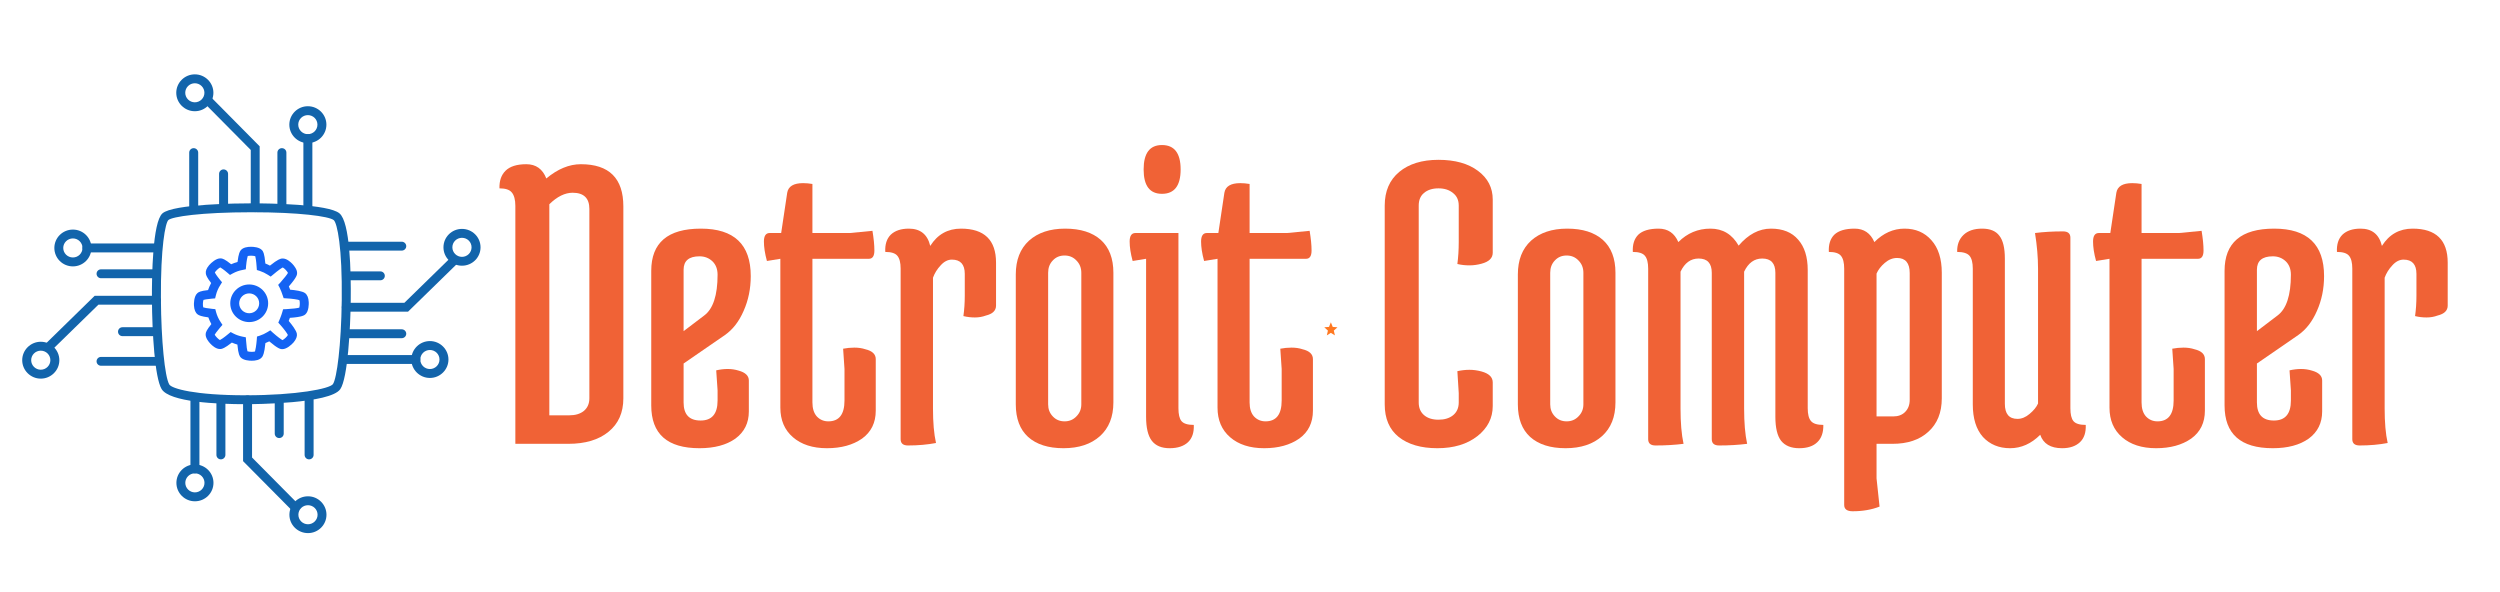 <svg xmlns="http://www.w3.org/2000/svg" xmlns:xlink="http://www.w3.org/1999/xlink" width="190" zoomAndPan="magnify" viewBox="0 0 142.5 33.75" height="45" preserveAspectRatio="xMidYMid meet" version="1.0"><defs><g/><clipPath id="id1"><path d="M 75.484 18.371 L 76.23 18.371 L 76.23 19.117 L 75.484 19.117 Z M 75.484 18.371 " clip-rule="nonzero"/></clipPath><clipPath id="id2"><path d="M 25 13 L 27.402 13 L 27.402 16 L 25 16 Z M 25 13 " clip-rule="nonzero"/></clipPath><clipPath id="id3"><path d="M 10 4.234 L 13 4.234 L 13 7 L 10 7 Z M 10 4.234 " clip-rule="nonzero"/></clipPath><clipPath id="id4"><path d="M 1.254 19 L 4 19 L 4 22 L 1.254 22 Z M 1.254 19 " clip-rule="nonzero"/></clipPath><clipPath id="id5"><path d="M 16 28 L 19 28 L 19 30.383 L 16 30.383 Z M 16 28 " clip-rule="nonzero"/></clipPath></defs><g clip-path="url(#id1)"><path fill="#ff7821" d="M 75.859 18.973 L 76.09 19.117 L 76.027 18.844 L 76.234 18.656 L 75.965 18.633 L 75.859 18.371 L 75.754 18.633 L 75.484 18.656 L 75.691 18.844 L 75.629 19.117 Z M 75.859 18.973 " fill-opacity="1" fill-rule="nonzero"/></g><path fill="#1264ab" d="M 14.012 23.039 C 12.41 23.039 9.648 22.926 9.207 22.168 C 8.824 21.512 8.672 18.996 8.66 17.043 C 8.652 15.742 8.695 12.668 9.258 12.164 C 9.867 11.621 13.617 11.59 14.359 11.59 C 15.371 11.59 18.715 11.633 19.348 12.16 C 19.953 12.66 20.012 15.484 19.992 17.121 C 19.973 18.711 19.824 21.566 19.395 22.184 C 18.816 23.012 14.504 23.039 14.012 23.039 Z M 14.359 12.098 C 11.418 12.098 9.805 12.355 9.598 12.543 C 9.426 12.703 9.152 14.07 9.172 17.051 C 9.188 19.383 9.391 21.473 9.648 21.914 C 9.789 22.152 11.098 22.531 14.012 22.531 C 16.926 22.531 18.793 22.156 18.977 21.895 C 19.199 21.574 19.449 19.695 19.48 17.117 C 19.516 14.094 19.219 12.711 19.023 12.547 C 18.758 12.328 17.035 12.098 14.359 12.098 Z M 14.359 12.098 " fill-opacity="1" fill-rule="nonzero"/><path fill="#1264ab" d="M 22.898 19.277 L 19.738 19.277 C 19.598 19.277 19.484 19.164 19.484 19.023 C 19.484 18.883 19.598 18.77 19.738 18.77 L 22.898 18.77 C 23.039 18.77 23.156 18.883 23.156 19.023 C 23.156 19.164 23.039 19.277 22.898 19.277 Z M 22.898 19.277 " fill-opacity="1" fill-rule="nonzero"/><path fill="#1264ab" d="M 22.898 14.285 L 19.738 14.285 C 19.598 14.285 19.484 14.172 19.484 14.031 C 19.484 13.891 19.598 13.777 19.738 13.777 L 22.898 13.777 C 23.039 13.777 23.156 13.891 23.156 14.031 C 23.156 14.172 23.039 14.285 22.898 14.285 Z M 22.898 14.285 " fill-opacity="1" fill-rule="nonzero"/><path fill="#1264ab" d="M 21.676 15.977 L 19.922 15.977 C 19.781 15.977 19.664 15.863 19.664 15.723 C 19.664 15.582 19.781 15.469 19.922 15.469 L 21.68 15.469 C 21.82 15.469 21.934 15.582 21.934 15.723 C 21.934 15.863 21.82 15.977 21.676 15.977 Z M 21.676 15.977 " fill-opacity="1" fill-rule="nonzero"/><path fill="#1264ab" d="M 23.258 17.766 L 19.738 17.766 C 19.598 17.766 19.484 17.652 19.484 17.512 C 19.484 17.371 19.598 17.258 19.738 17.258 L 23.051 17.258 L 25.676 14.695 C 25.773 14.598 25.938 14.598 26.035 14.699 C 26.133 14.797 26.133 14.957 26.031 15.059 Z M 23.258 17.766 " fill-opacity="1" fill-rule="nonzero"/><path fill="#1264ab" d="M 23.703 20.746 L 19.738 20.746 C 19.598 20.746 19.484 20.633 19.484 20.492 C 19.484 20.352 19.598 20.238 19.738 20.238 L 23.703 20.238 C 23.844 20.238 23.957 20.352 23.957 20.492 C 23.957 20.633 23.844 20.746 23.703 20.746 Z M 23.703 20.746 " fill-opacity="1" fill-rule="nonzero"/><path fill="#1264ab" d="M 24.504 21.543 C 23.922 21.543 23.445 21.07 23.445 20.492 C 23.445 19.914 23.922 19.441 24.504 19.441 C 25.086 19.441 25.562 19.914 25.562 20.492 C 25.562 21.07 25.086 21.543 24.504 21.543 Z M 24.504 19.949 C 24.203 19.949 23.957 20.191 23.957 20.492 C 23.957 20.793 24.203 21.035 24.504 21.035 C 24.805 21.035 25.051 20.793 25.051 20.492 C 25.051 20.191 24.805 19.949 24.504 19.949 Z M 24.504 19.949 " fill-opacity="1" fill-rule="nonzero"/><g clip-path="url(#id2)"><path fill="#1264ab" d="M 26.332 15.145 C 25.75 15.145 25.277 14.676 25.277 14.098 C 25.277 13.516 25.75 13.047 26.332 13.047 C 26.918 13.047 27.391 13.516 27.391 14.098 C 27.391 14.676 26.918 15.145 26.332 15.145 Z M 26.332 13.555 C 26.031 13.555 25.785 13.797 25.785 14.098 C 25.785 14.395 26.031 14.641 26.332 14.641 C 26.637 14.641 26.879 14.395 26.879 14.098 C 26.879 13.797 26.637 13.555 26.332 13.555 Z M 26.332 13.555 " fill-opacity="1" fill-rule="nonzero"/></g><path fill="#1264ab" d="M 16.066 12.09 C 15.926 12.09 15.812 11.977 15.812 11.836 L 15.812 8.699 C 15.812 8.559 15.926 8.445 16.066 8.445 C 16.211 8.445 16.324 8.559 16.324 8.699 L 16.324 11.836 C 16.324 11.977 16.211 12.09 16.066 12.09 Z M 16.066 12.09 " fill-opacity="1" fill-rule="nonzero"/><path fill="#1264ab" d="M 11.039 12.09 C 10.898 12.09 10.785 11.977 10.785 11.836 L 10.785 8.699 C 10.785 8.559 10.898 8.445 11.039 8.445 C 11.18 8.445 11.297 8.559 11.297 8.699 L 11.297 11.836 C 11.297 11.977 11.18 12.09 11.039 12.09 Z M 11.039 12.09 " fill-opacity="1" fill-rule="nonzero"/><path fill="#1264ab" d="M 12.742 11.91 C 12.602 11.91 12.488 11.797 12.488 11.656 L 12.488 9.91 C 12.488 9.77 12.602 9.656 12.742 9.656 C 12.883 9.656 13 9.77 13 9.91 L 13 11.656 C 13 11.793 12.883 11.91 12.742 11.91 Z M 12.742 11.91 " fill-opacity="1" fill-rule="nonzero"/><path fill="#1264ab" d="M 14.547 12.09 C 14.406 12.09 14.293 11.977 14.293 11.836 L 14.293 8.547 L 11.711 5.941 C 11.609 5.844 11.613 5.684 11.711 5.586 C 11.812 5.484 11.977 5.488 12.074 5.586 L 14.801 8.34 L 14.801 11.836 C 14.801 11.977 14.688 12.09 14.547 12.09 Z M 14.547 12.09 " fill-opacity="1" fill-rule="nonzero"/><path fill="#1264ab" d="M 17.547 12.09 C 17.406 12.09 17.293 11.977 17.293 11.836 L 17.293 7.902 C 17.293 7.762 17.406 7.648 17.547 7.648 C 17.688 7.648 17.805 7.762 17.805 7.902 L 17.805 11.836 C 17.805 11.977 17.688 12.09 17.547 12.09 Z M 17.547 12.09 " fill-opacity="1" fill-rule="nonzero"/><path fill="#1264ab" d="M 17.547 8.156 C 16.965 8.156 16.492 7.684 16.492 7.105 C 16.492 6.527 16.965 6.055 17.547 6.055 C 18.133 6.055 18.605 6.527 18.605 7.105 C 18.605 7.684 18.133 8.156 17.547 8.156 Z M 17.547 6.562 C 17.246 6.562 17 6.805 17 7.105 C 17 7.402 17.246 7.648 17.547 7.648 C 17.852 7.648 18.094 7.402 18.094 7.105 C 18.094 6.805 17.852 6.562 17.547 6.562 Z M 17.547 6.562 " fill-opacity="1" fill-rule="nonzero"/><g clip-path="url(#id3)"><path fill="#1264ab" d="M 11.105 6.34 C 10.523 6.34 10.047 5.867 10.047 5.289 C 10.047 4.711 10.523 4.238 11.105 4.238 C 11.688 4.238 12.164 4.711 12.164 5.289 C 12.164 5.867 11.688 6.34 11.105 6.34 Z M 11.105 4.746 C 10.805 4.746 10.559 4.988 10.559 5.289 C 10.559 5.586 10.805 5.832 11.105 5.832 C 11.406 5.832 11.652 5.586 11.652 5.289 C 11.652 4.988 11.406 4.746 11.105 4.746 Z M 11.105 4.746 " fill-opacity="1" fill-rule="nonzero"/></g><path fill="#1264ab" d="M 8.922 15.859 L 5.758 15.859 C 5.617 15.859 5.504 15.742 5.504 15.605 C 5.504 15.465 5.617 15.352 5.758 15.352 L 8.922 15.352 C 9.062 15.352 9.176 15.465 9.176 15.605 C 9.176 15.742 9.062 15.859 8.922 15.859 Z M 8.922 15.859 " fill-opacity="1" fill-rule="nonzero"/><path fill="#1264ab" d="M 8.922 20.848 L 5.758 20.848 C 5.617 20.848 5.504 20.734 5.504 20.598 C 5.504 20.457 5.617 20.344 5.758 20.344 L 8.922 20.344 C 9.062 20.344 9.176 20.457 9.176 20.598 C 9.176 20.734 9.062 20.848 8.922 20.848 Z M 8.922 20.848 " fill-opacity="1" fill-rule="nonzero"/><path fill="#1264ab" d="M 8.738 19.16 L 6.98 19.16 C 6.84 19.16 6.727 19.047 6.727 18.906 C 6.727 18.766 6.84 18.652 6.98 18.652 L 8.738 18.652 C 8.879 18.652 8.992 18.766 8.992 18.906 C 8.992 19.047 8.879 19.16 8.738 19.16 Z M 8.738 19.16 " fill-opacity="1" fill-rule="nonzero"/><path fill="#1264ab" d="M 2.805 20.004 C 2.738 20.004 2.672 19.98 2.625 19.93 C 2.523 19.828 2.527 19.668 2.625 19.57 L 5.398 16.859 L 8.922 16.859 C 9.062 16.859 9.176 16.977 9.176 17.113 C 9.176 17.254 9.062 17.367 8.922 17.367 L 5.609 17.367 L 2.984 19.93 C 2.934 19.98 2.871 20.004 2.805 20.004 Z M 2.805 20.004 " fill-opacity="1" fill-rule="nonzero"/><path fill="#1264ab" d="M 8.922 14.387 L 4.957 14.387 C 4.816 14.387 4.703 14.273 4.703 14.133 C 4.703 13.996 4.816 13.879 4.957 13.879 L 8.922 13.879 C 9.062 13.879 9.176 13.996 9.176 14.133 C 9.176 14.273 9.062 14.387 8.922 14.387 Z M 8.922 14.387 " fill-opacity="1" fill-rule="nonzero"/><path fill="#1264ab" d="M 4.156 15.184 C 3.57 15.184 3.098 14.715 3.098 14.133 C 3.098 13.555 3.57 13.086 4.156 13.086 C 4.738 13.086 5.211 13.555 5.211 14.133 C 5.211 14.715 4.738 15.184 4.156 15.184 Z M 4.156 13.59 C 3.852 13.59 3.605 13.836 3.605 14.133 C 3.605 14.434 3.852 14.676 4.156 14.676 C 4.457 14.676 4.703 14.434 4.703 14.133 C 4.703 13.836 4.457 13.59 4.156 13.59 Z M 4.156 13.59 " fill-opacity="1" fill-rule="nonzero"/><g clip-path="url(#id4)"><path fill="#1264ab" d="M 2.324 21.582 C 1.742 21.582 1.266 21.109 1.266 20.531 C 1.266 19.953 1.742 19.48 2.324 19.48 C 2.906 19.48 3.383 19.953 3.383 20.531 C 3.383 21.109 2.906 21.582 2.324 21.582 Z M 2.324 19.988 C 2.023 19.988 1.777 20.23 1.777 20.531 C 1.777 20.828 2.023 21.074 2.324 21.074 C 2.625 21.074 2.871 20.828 2.871 20.531 C 2.871 20.23 2.625 19.988 2.324 19.988 Z M 2.324 19.988 " fill-opacity="1" fill-rule="nonzero"/></g><path fill="#1264ab" d="M 12.59 26.184 C 12.449 26.184 12.336 26.07 12.336 25.93 L 12.336 22.789 C 12.336 22.652 12.449 22.539 12.59 22.539 C 12.73 22.539 12.848 22.652 12.848 22.789 L 12.848 25.93 C 12.848 26.07 12.73 26.184 12.59 26.184 Z M 12.59 26.184 " fill-opacity="1" fill-rule="nonzero"/><path fill="#1264ab" d="M 17.617 26.184 C 17.477 26.184 17.363 26.07 17.363 25.93 L 17.363 22.789 C 17.363 22.652 17.477 22.539 17.617 22.539 C 17.758 22.539 17.875 22.652 17.875 22.789 L 17.875 25.93 C 17.875 26.07 17.758 26.184 17.617 26.184 Z M 17.617 26.184 " fill-opacity="1" fill-rule="nonzero"/><path fill="#1264ab" d="M 15.914 24.969 C 15.773 24.969 15.66 24.855 15.66 24.715 L 15.66 22.973 C 15.66 22.832 15.773 22.719 15.914 22.719 C 16.059 22.719 16.172 22.832 16.172 22.973 L 16.172 24.715 C 16.172 24.855 16.059 24.969 15.914 24.969 Z M 15.914 24.969 " fill-opacity="1" fill-rule="nonzero"/><path fill="#1264ab" d="M 16.766 29.117 C 16.703 29.117 16.637 29.09 16.586 29.039 L 13.855 26.285 L 13.855 22.789 C 13.855 22.652 13.973 22.539 14.113 22.539 C 14.254 22.539 14.367 22.652 14.367 22.789 L 14.367 26.078 L 16.949 28.684 C 17.047 28.785 17.047 28.945 16.945 29.043 C 16.898 29.09 16.832 29.117 16.766 29.117 Z M 16.766 29.117 " fill-opacity="1" fill-rule="nonzero"/><path fill="#1264ab" d="M 11.109 26.98 C 10.969 26.98 10.855 26.867 10.855 26.727 L 10.855 22.789 C 10.855 22.652 10.969 22.539 11.109 22.539 C 11.25 22.539 11.367 22.652 11.367 22.789 L 11.367 26.727 C 11.367 26.867 11.25 26.98 11.109 26.98 Z M 11.109 26.98 " fill-opacity="1" fill-rule="nonzero"/><path fill="#1264ab" d="M 11.109 28.574 C 10.527 28.574 10.055 28.102 10.055 27.523 C 10.055 26.945 10.527 26.473 11.109 26.473 C 11.695 26.473 12.168 26.945 12.168 27.523 C 12.168 28.102 11.695 28.574 11.109 28.574 Z M 11.109 26.98 C 10.809 26.98 10.562 27.223 10.562 27.523 C 10.562 27.82 10.809 28.066 11.109 28.066 C 11.41 28.066 11.656 27.82 11.656 27.523 C 11.656 27.223 11.414 26.98 11.109 26.98 Z M 11.109 26.98 " fill-opacity="1" fill-rule="nonzero"/><g clip-path="url(#id5)"><path fill="#1264ab" d="M 17.555 30.387 C 16.969 30.387 16.496 29.918 16.496 29.34 C 16.496 28.762 16.969 28.289 17.555 28.289 C 18.137 28.289 18.609 28.762 18.609 29.34 C 18.609 29.918 18.137 30.387 17.555 30.387 Z M 17.555 28.797 C 17.25 28.797 17.008 29.039 17.008 29.34 C 17.008 29.637 17.25 29.883 17.555 29.883 C 17.855 29.883 18.102 29.637 18.102 29.34 C 18.102 29.039 17.855 28.797 17.555 28.797 Z M 17.555 28.797 " fill-opacity="1" fill-rule="nonzero"/></g><path fill="#1463f3" d="M 14.203 18.359 C 13.609 18.359 13.125 17.879 13.125 17.289 C 13.125 16.695 13.609 16.215 14.203 16.215 C 14.801 16.215 15.285 16.695 15.285 17.289 C 15.285 17.879 14.801 18.359 14.203 18.359 Z M 14.203 16.723 C 13.891 16.723 13.633 16.977 13.633 17.289 C 13.633 17.602 13.891 17.855 14.203 17.855 C 14.52 17.855 14.773 17.602 14.773 17.289 C 14.773 16.977 14.52 16.723 14.203 16.723 Z M 14.203 16.723 " fill-opacity="1" fill-rule="nonzero"/><path fill="#1463f3" d="M 14.348 20.562 C 14.211 20.562 13.871 20.543 13.715 20.367 C 13.668 20.312 13.582 20.215 13.531 19.641 C 13.426 19.609 13.32 19.574 13.215 19.527 C 12.801 19.855 12.664 19.879 12.602 19.891 C 12.582 19.895 12.559 19.895 12.539 19.895 C 12.312 19.895 12.098 19.703 11.992 19.59 C 11.883 19.477 11.707 19.254 11.723 19.043 C 11.727 18.953 11.762 18.824 12.047 18.473 C 11.98 18.348 11.922 18.223 11.875 18.09 C 11.48 18.039 11.344 17.977 11.273 17.926 C 11.141 17.832 11.07 17.66 11.055 17.406 C 11.051 17.324 11.043 16.891 11.254 16.707 C 11.32 16.648 11.43 16.582 11.859 16.535 C 11.906 16.398 11.965 16.262 12.035 16.133 C 11.797 15.824 11.746 15.688 11.734 15.602 C 11.707 15.453 11.77 15.293 11.918 15.117 C 12.043 14.973 12.316 14.727 12.559 14.727 C 12.57 14.727 12.578 14.727 12.586 14.727 C 12.68 14.734 12.809 14.766 13.176 15.062 C 13.293 15.012 13.414 14.965 13.539 14.934 C 13.598 14.441 13.676 14.332 13.711 14.281 C 13.84 14.102 14.105 14.066 14.305 14.066 C 14.445 14.066 14.781 14.086 14.938 14.262 C 14.988 14.316 15.074 14.418 15.125 15.02 C 15.215 15.055 15.301 15.094 15.387 15.141 C 15.84 14.773 15.992 14.75 16.051 14.738 C 16.074 14.734 16.094 14.734 16.117 14.734 C 16.34 14.734 16.555 14.926 16.664 15.039 C 16.77 15.152 16.949 15.375 16.934 15.586 C 16.93 15.66 16.918 15.805 16.465 16.324 C 16.492 16.387 16.52 16.453 16.539 16.512 C 16.836 16.539 17.223 16.59 17.383 16.703 C 17.512 16.797 17.586 16.969 17.598 17.223 C 17.602 17.305 17.613 17.738 17.402 17.922 C 17.344 17.969 17.23 18.07 16.523 18.117 C 16.5 18.18 16.477 18.238 16.457 18.293 C 16.648 18.52 16.887 18.832 16.922 19.027 C 16.945 19.172 16.883 19.336 16.738 19.512 C 16.613 19.656 16.336 19.902 16.094 19.902 C 16.086 19.902 16.078 19.902 16.07 19.902 C 15.996 19.898 15.852 19.887 15.348 19.457 C 15.277 19.492 15.203 19.523 15.129 19.555 C 15.07 20.164 14.977 20.301 14.941 20.348 C 14.812 20.527 14.547 20.562 14.348 20.562 Z M 14.105 20.023 C 14.148 20.039 14.238 20.055 14.348 20.055 C 14.441 20.055 14.504 20.043 14.535 20.035 C 14.562 19.949 14.609 19.695 14.637 19.352 L 14.648 19.184 L 14.809 19.133 C 14.961 19.082 15.105 19.016 15.242 18.93 L 15.406 18.828 L 15.547 18.957 C 15.832 19.211 16.023 19.344 16.102 19.387 C 16.199 19.34 16.371 19.18 16.41 19.094 C 16.367 18.996 16.172 18.734 15.969 18.508 L 15.863 18.391 L 15.926 18.242 C 15.926 18.242 16.043 17.965 16.086 17.805 L 16.137 17.629 L 16.32 17.621 C 16.688 17.602 16.957 17.566 17.059 17.535 C 17.094 17.434 17.102 17.199 17.066 17.109 C 16.969 17.07 16.641 17.023 16.34 17.008 L 16.168 16.996 L 16.113 16.836 C 16.086 16.75 16 16.512 15.938 16.395 L 15.855 16.238 L 15.977 16.109 C 16.234 15.82 16.371 15.633 16.414 15.555 C 16.367 15.457 16.207 15.285 16.117 15.246 C 16.051 15.277 15.863 15.402 15.578 15.645 L 15.43 15.766 L 15.27 15.664 C 15.125 15.57 14.969 15.496 14.805 15.441 L 14.641 15.391 L 14.629 15.219 C 14.605 14.863 14.57 14.68 14.551 14.605 C 14.504 14.59 14.414 14.574 14.309 14.574 C 14.211 14.574 14.148 14.586 14.121 14.594 C 14.102 14.652 14.059 14.824 14.027 15.16 L 14.012 15.348 L 13.824 15.387 C 13.629 15.422 13.438 15.492 13.266 15.586 L 13.109 15.672 L 12.977 15.559 C 12.727 15.344 12.602 15.27 12.555 15.242 C 12.457 15.289 12.285 15.449 12.246 15.535 C 12.266 15.574 12.332 15.695 12.539 15.949 L 12.656 16.09 L 12.559 16.246 C 12.441 16.426 12.355 16.625 12.305 16.832 L 12.262 17.008 L 12.078 17.023 C 11.781 17.051 11.648 17.078 11.598 17.094 C 11.559 17.195 11.555 17.43 11.586 17.52 C 11.641 17.539 11.797 17.574 12.098 17.605 L 12.273 17.621 L 12.316 17.789 C 12.371 17.992 12.457 18.18 12.574 18.355 L 12.68 18.516 L 12.555 18.66 C 12.344 18.906 12.266 19.027 12.238 19.078 C 12.285 19.172 12.449 19.34 12.535 19.383 C 12.594 19.355 12.75 19.258 13.016 19.035 L 13.148 18.926 L 13.301 19.008 C 13.465 19.094 13.641 19.152 13.82 19.188 L 14.012 19.227 L 14.027 19.422 C 14.051 19.766 14.082 19.953 14.105 20.023 Z M 14.105 20.023 " fill-opacity="1" fill-rule="nonzero"/><g fill="#f06236" fill-opacity="1"><g transform="translate(28.328, 25.298)"><g><path d="M 4.312 -14.312 C 3.875 -14.312 3.43 -14.094 2.984 -13.656 L 2.984 -1.625 L 4.125 -1.625 C 4.469 -1.625 4.742 -1.707 4.953 -1.875 C 5.16 -2.051 5.266 -2.289 5.266 -2.594 L 5.266 -13.391 C 5.266 -14.004 4.945 -14.312 4.312 -14.312 Z M 4.781 -15.938 C 6.395 -15.938 7.203 -15.133 7.203 -13.531 L 7.203 -2.594 C 7.203 -1.781 6.922 -1.145 6.359 -0.688 C 5.797 -0.227 5.031 0 4.062 0 L 1.047 0 L 1.047 -13.562 C 1.047 -13.914 0.977 -14.172 0.844 -14.328 C 0.719 -14.484 0.484 -14.562 0.141 -14.562 C 0.129 -14.988 0.242 -15.32 0.484 -15.562 C 0.734 -15.812 1.129 -15.938 1.672 -15.938 C 2.223 -15.938 2.602 -15.664 2.812 -15.125 C 3.457 -15.664 4.113 -15.938 4.781 -15.938 Z M 4.781 -15.938 "/></g></g></g><g fill="#f06236" fill-opacity="1"><g transform="translate(36.34, 25.298)"><g><path d="M 4.562 -9.641 C 4.562 -9.961 4.461 -10.219 4.266 -10.406 C 4.066 -10.594 3.82 -10.688 3.531 -10.688 C 2.926 -10.688 2.625 -10.43 2.625 -9.922 L 2.625 -6.422 L 3.797 -7.312 C 4.305 -7.688 4.562 -8.461 4.562 -9.641 Z M 0.781 -2.188 L 0.781 -9.859 C 0.781 -11.461 1.723 -12.266 3.609 -12.266 C 5.504 -12.266 6.453 -11.363 6.453 -9.562 C 6.453 -8.844 6.316 -8.18 6.047 -7.578 C 5.785 -6.973 5.43 -6.516 4.984 -6.203 L 2.625 -4.578 L 2.625 -2.359 C 2.625 -1.672 2.945 -1.328 3.594 -1.328 C 4.238 -1.328 4.562 -1.707 4.562 -2.469 L 4.562 -3.047 L 4.484 -4.188 C 4.703 -4.238 4.922 -4.266 5.141 -4.266 C 5.359 -4.266 5.566 -4.234 5.766 -4.172 C 6.148 -4.066 6.344 -3.879 6.344 -3.609 L 6.344 -1.844 C 6.344 -1.188 6.086 -0.672 5.578 -0.297 C 5.066 0.066 4.383 0.25 3.531 0.25 C 1.695 0.25 0.781 -0.562 0.781 -2.188 Z M 0.781 -2.188 "/></g></g></g><g fill="#f06236" fill-opacity="1"><g transform="translate(43.324, 25.298)"><g><path d="M 6.594 -1.891 C 6.594 -1.203 6.332 -0.672 5.812 -0.297 C 5.289 0.066 4.625 0.25 3.812 0.25 C 3 0.25 2.352 0.039 1.875 -0.375 C 1.395 -0.789 1.156 -1.352 1.156 -2.062 L 1.156 -10.547 L 0.391 -10.422 C 0.273 -10.848 0.219 -11.219 0.219 -11.531 C 0.219 -11.852 0.328 -12.016 0.547 -12.016 L 1.203 -12.016 L 1.547 -14.312 C 1.609 -14.676 1.91 -14.859 2.453 -14.859 C 2.617 -14.859 2.797 -14.844 2.984 -14.812 L 2.984 -12.016 L 5.125 -12.016 L 6.406 -12.141 C 6.477 -11.711 6.516 -11.336 6.516 -11.016 C 6.516 -10.703 6.41 -10.547 6.203 -10.547 L 2.984 -10.547 L 2.984 -2.359 C 2.984 -2.016 3.066 -1.75 3.234 -1.562 C 3.41 -1.375 3.629 -1.281 3.891 -1.281 C 4.504 -1.281 4.812 -1.676 4.812 -2.469 L 4.812 -4.266 L 4.734 -5.422 C 4.941 -5.461 5.156 -5.484 5.375 -5.484 C 5.602 -5.484 5.812 -5.453 6 -5.391 C 6.395 -5.297 6.594 -5.109 6.594 -4.828 Z M 6.594 -1.891 "/></g></g></g><g fill="#f06236" fill-opacity="1"><g transform="translate(50.258, 25.298)"><g><path d="M 2.922 -2.016 C 2.922 -1.223 2.977 -0.566 3.094 -0.047 C 2.602 0.047 2.07 0.094 1.5 0.094 C 1.219 0.094 1.078 -0.023 1.078 -0.266 L 1.078 -9.984 C 1.078 -10.328 1.016 -10.57 0.891 -10.719 C 0.773 -10.863 0.547 -10.938 0.203 -10.938 C 0.18 -11.363 0.285 -11.691 0.516 -11.922 C 0.754 -12.148 1.098 -12.266 1.547 -12.266 C 2.203 -12.266 2.609 -11.938 2.766 -11.281 C 3.18 -11.938 3.766 -12.266 4.516 -12.266 C 5.848 -12.266 6.516 -11.617 6.516 -10.328 L 6.516 -7.875 C 6.516 -7.594 6.32 -7.406 5.938 -7.312 C 5.738 -7.238 5.531 -7.203 5.312 -7.203 C 5.094 -7.203 4.875 -7.227 4.656 -7.281 C 4.707 -7.645 4.734 -8.031 4.734 -8.438 L 4.734 -9.688 C 4.734 -10.227 4.488 -10.5 4 -10.5 C 3.77 -10.5 3.555 -10.391 3.359 -10.172 C 3.16 -9.961 3.016 -9.727 2.922 -9.469 Z M 2.922 -2.016 "/></g></g></g><g fill="#f06236" fill-opacity="1"><g transform="translate(57.119, 25.298)"><g><path d="M 0.781 -2.25 L 0.781 -9.656 C 0.781 -10.477 1.031 -11.117 1.531 -11.578 C 2.039 -12.035 2.727 -12.266 3.594 -12.266 C 4.469 -12.266 5.145 -12.051 5.625 -11.625 C 6.102 -11.195 6.344 -10.57 6.344 -9.75 L 6.344 -2.359 C 6.344 -1.535 6.086 -0.895 5.578 -0.438 C 5.066 0.02 4.375 0.25 3.5 0.25 C 2.633 0.25 1.961 0.035 1.484 -0.391 C 1.016 -0.816 0.781 -1.438 0.781 -2.25 Z M 2.625 -9.75 L 2.625 -2.25 C 2.625 -1.977 2.711 -1.75 2.891 -1.562 C 3.066 -1.375 3.289 -1.281 3.562 -1.281 C 3.832 -1.281 4.055 -1.375 4.234 -1.562 C 4.422 -1.75 4.516 -1.977 4.516 -2.25 L 4.516 -9.75 C 4.516 -10.031 4.422 -10.266 4.234 -10.453 C 4.055 -10.641 3.832 -10.734 3.562 -10.734 C 3.289 -10.734 3.066 -10.641 2.891 -10.453 C 2.711 -10.266 2.625 -10.031 2.625 -9.75 Z M 2.625 -9.75 "/></g></g></g><g fill="#f06236" fill-opacity="1"><g transform="translate(64.249, 25.298)"><g><path d="M 1.984 -14.25 C 1.285 -14.25 0.938 -14.711 0.938 -15.641 C 0.938 -16.566 1.285 -17.031 1.984 -17.031 C 2.691 -17.031 3.047 -16.566 3.047 -15.641 C 3.047 -14.711 2.691 -14.25 1.984 -14.25 Z M 0.469 -12.016 L 2.922 -12.016 L 2.922 -2.031 C 2.922 -1.688 2.977 -1.441 3.094 -1.297 C 3.219 -1.148 3.453 -1.078 3.797 -1.078 C 3.816 -0.648 3.707 -0.32 3.469 -0.094 C 3.227 0.133 2.879 0.25 2.422 0.25 C 1.961 0.25 1.625 0.109 1.406 -0.172 C 1.188 -0.453 1.078 -0.91 1.078 -1.547 L 1.078 -10.547 L 0.312 -10.422 C 0.195 -10.848 0.141 -11.219 0.141 -11.531 C 0.141 -11.852 0.25 -12.016 0.469 -12.016 Z M 0.469 -12.016 "/></g></g></g><g fill="#f06236" fill-opacity="1"><g transform="translate(68.243, 25.298)"><g><path d="M 6.594 -1.891 C 6.594 -1.203 6.332 -0.672 5.812 -0.297 C 5.289 0.066 4.625 0.25 3.812 0.25 C 3 0.25 2.352 0.039 1.875 -0.375 C 1.395 -0.789 1.156 -1.352 1.156 -2.062 L 1.156 -10.547 L 0.391 -10.422 C 0.273 -10.848 0.219 -11.219 0.219 -11.531 C 0.219 -11.852 0.328 -12.016 0.547 -12.016 L 1.203 -12.016 L 1.547 -14.312 C 1.609 -14.676 1.91 -14.859 2.453 -14.859 C 2.617 -14.859 2.797 -14.844 2.984 -14.812 L 2.984 -12.016 L 5.125 -12.016 L 6.406 -12.141 C 6.477 -11.711 6.516 -11.336 6.516 -11.016 C 6.516 -10.703 6.41 -10.547 6.203 -10.547 L 2.984 -10.547 L 2.984 -2.359 C 2.984 -2.016 3.066 -1.75 3.234 -1.562 C 3.41 -1.375 3.629 -1.281 3.891 -1.281 C 4.504 -1.281 4.812 -1.676 4.812 -2.469 L 4.812 -4.266 L 4.734 -5.422 C 4.941 -5.461 5.156 -5.484 5.375 -5.484 C 5.602 -5.484 5.812 -5.453 6 -5.391 C 6.395 -5.297 6.594 -5.109 6.594 -4.828 Z M 6.594 -1.891 "/></g></g></g><g fill="#f06236" fill-opacity="1"><g transform="translate(75.177, 25.298)"><g/></g></g><g fill="#f06236" fill-opacity="1"><g transform="translate(78.117, 25.298)"><g><path d="M 6.969 -2.156 C 6.969 -1.469 6.676 -0.895 6.094 -0.438 C 5.508 0.02 4.75 0.25 3.812 0.25 C 2.883 0.25 2.148 0.035 1.609 -0.391 C 1.078 -0.816 0.812 -1.438 0.812 -2.25 L 0.812 -13.578 C 0.812 -14.398 1.086 -15.039 1.641 -15.5 C 2.191 -15.957 2.938 -16.188 3.875 -16.188 C 4.82 -16.188 5.57 -15.977 6.125 -15.562 C 6.688 -15.145 6.969 -14.598 6.969 -13.922 L 6.969 -10.891 C 6.969 -10.586 6.754 -10.379 6.328 -10.266 C 6.098 -10.203 5.867 -10.172 5.641 -10.172 C 5.41 -10.172 5.18 -10.195 4.953 -10.25 C 5.004 -10.633 5.031 -11.051 5.031 -11.5 L 5.031 -13.578 C 5.031 -13.891 4.922 -14.129 4.703 -14.297 C 4.492 -14.473 4.219 -14.562 3.875 -14.562 C 3.531 -14.562 3.254 -14.473 3.047 -14.297 C 2.848 -14.129 2.75 -13.891 2.75 -13.578 L 2.75 -2.359 C 2.75 -2.055 2.848 -1.816 3.047 -1.641 C 3.254 -1.461 3.531 -1.375 3.875 -1.375 C 4.219 -1.375 4.492 -1.457 4.703 -1.625 C 4.922 -1.801 5.031 -2.047 5.031 -2.359 L 5.031 -2.891 L 4.953 -4.141 C 5.18 -4.191 5.41 -4.219 5.641 -4.219 C 5.867 -4.219 6.098 -4.188 6.328 -4.125 C 6.754 -4.008 6.969 -3.801 6.969 -3.5 Z M 6.969 -2.156 "/></g></g></g><g fill="#f06236" fill-opacity="1"><g transform="translate(85.737, 25.298)"><g><path d="M 0.781 -2.25 L 0.781 -9.656 C 0.781 -10.477 1.031 -11.117 1.531 -11.578 C 2.039 -12.035 2.727 -12.266 3.594 -12.266 C 4.469 -12.266 5.145 -12.051 5.625 -11.625 C 6.102 -11.195 6.344 -10.57 6.344 -9.75 L 6.344 -2.359 C 6.344 -1.535 6.086 -0.895 5.578 -0.438 C 5.066 0.02 4.375 0.25 3.5 0.25 C 2.633 0.25 1.961 0.035 1.484 -0.391 C 1.016 -0.816 0.781 -1.438 0.781 -2.25 Z M 2.625 -9.75 L 2.625 -2.25 C 2.625 -1.977 2.711 -1.75 2.891 -1.562 C 3.066 -1.375 3.289 -1.281 3.562 -1.281 C 3.832 -1.281 4.055 -1.375 4.234 -1.562 C 4.422 -1.75 4.516 -1.977 4.516 -2.25 L 4.516 -9.75 C 4.516 -10.031 4.422 -10.266 4.234 -10.453 C 4.055 -10.641 3.832 -10.734 3.562 -10.734 C 3.289 -10.734 3.066 -10.641 2.891 -10.453 C 2.711 -10.266 2.625 -10.031 2.625 -9.75 Z M 2.625 -9.75 "/></g></g></g><g fill="#f06236" fill-opacity="1"><g transform="translate(92.868, 25.298)"><g><path d="M 2.922 -2.016 C 2.922 -1.211 2.977 -0.539 3.094 0 C 2.602 0.062 2.07 0.094 1.5 0.094 C 1.219 0.094 1.078 -0.023 1.078 -0.266 L 1.078 -9.984 C 1.078 -10.328 1.016 -10.57 0.891 -10.719 C 0.773 -10.863 0.547 -10.938 0.203 -10.938 C 0.18 -11.363 0.285 -11.691 0.516 -11.922 C 0.754 -12.148 1.141 -12.266 1.672 -12.266 C 2.203 -12.266 2.578 -12.008 2.797 -11.5 C 3.305 -12.008 3.914 -12.266 4.625 -12.266 C 5.332 -12.266 5.867 -11.941 6.234 -11.297 C 6.785 -11.941 7.398 -12.266 8.078 -12.266 C 8.754 -12.266 9.27 -12.055 9.625 -11.641 C 9.988 -11.234 10.172 -10.656 10.172 -9.906 L 10.172 -2.031 C 10.172 -1.688 10.234 -1.441 10.359 -1.297 C 10.484 -1.148 10.719 -1.078 11.062 -1.078 C 11.07 -0.648 10.957 -0.32 10.719 -0.094 C 10.488 0.133 10.145 0.25 9.688 0.25 C 9.227 0.25 8.883 0.109 8.656 -0.172 C 8.438 -0.453 8.328 -0.91 8.328 -1.547 L 8.328 -9.75 C 8.328 -10.289 8.078 -10.562 7.578 -10.562 C 7.129 -10.562 6.785 -10.312 6.547 -9.812 L 6.547 -2.016 C 6.547 -1.211 6.602 -0.539 6.719 0 C 6.227 0.062 5.695 0.094 5.125 0.094 C 4.844 0.094 4.703 -0.023 4.703 -0.266 L 4.703 -9.75 C 4.703 -10.289 4.453 -10.562 3.953 -10.562 C 3.504 -10.562 3.16 -10.312 2.922 -9.812 Z M 2.922 -2.016 "/></g></g></g><g fill="#f06236" fill-opacity="1"><g transform="translate(104.041, 25.298)"><g><path d="M 2.922 -1.562 L 3.875 -1.562 C 4.156 -1.562 4.379 -1.645 4.547 -1.812 C 4.723 -1.988 4.812 -2.219 4.812 -2.5 L 4.812 -9.734 C 4.812 -10.305 4.57 -10.594 4.094 -10.594 C 3.844 -10.594 3.609 -10.5 3.391 -10.312 C 3.172 -10.125 3.016 -9.922 2.922 -9.703 Z M 2.922 0 L 2.922 1.969 L 3.094 3.578 C 2.645 3.754 2.133 3.844 1.562 3.844 C 1.238 3.844 1.078 3.723 1.078 3.484 L 1.078 -9.984 C 1.078 -10.328 1.016 -10.57 0.891 -10.719 C 0.773 -10.863 0.547 -10.938 0.203 -10.938 C 0.18 -11.363 0.285 -11.691 0.516 -11.922 C 0.754 -12.148 1.141 -12.266 1.672 -12.266 C 2.203 -12.266 2.578 -12.008 2.797 -11.5 C 3.305 -12.008 3.879 -12.266 4.516 -12.266 C 5.148 -12.266 5.66 -12.047 6.047 -11.609 C 6.441 -11.172 6.641 -10.551 6.641 -9.75 L 6.641 -2.594 C 6.641 -1.781 6.383 -1.145 5.875 -0.688 C 5.375 -0.227 4.691 0 3.828 0 Z M 2.922 0 "/></g></g></g><g fill="#f06236" fill-opacity="1"><g transform="translate(111.465, 25.298)"><g><path d="M 4.703 -10 C 4.703 -10.625 4.645 -11.297 4.531 -12.016 C 5.02 -12.078 5.551 -12.109 6.125 -12.109 C 6.406 -12.109 6.547 -11.988 6.547 -11.75 L 6.547 -2.031 C 6.547 -1.688 6.602 -1.441 6.719 -1.297 C 6.844 -1.148 7.078 -1.078 7.422 -1.078 C 7.441 -0.648 7.332 -0.32 7.094 -0.094 C 6.852 0.133 6.516 0.25 6.078 0.25 C 5.422 0.25 5.004 -0.004 4.828 -0.516 C 4.316 -0.004 3.742 0.25 3.109 0.25 C 2.473 0.25 1.957 0.035 1.562 -0.391 C 1.176 -0.828 0.984 -1.445 0.984 -2.25 L 0.984 -9.984 C 0.984 -10.328 0.922 -10.57 0.797 -10.719 C 0.672 -10.863 0.438 -10.938 0.094 -10.938 C 0.082 -11.344 0.203 -11.664 0.453 -11.906 C 0.703 -12.145 1.055 -12.266 1.516 -12.266 C 1.973 -12.266 2.301 -12.129 2.5 -11.859 C 2.707 -11.598 2.812 -11.164 2.812 -10.562 L 2.812 -2.281 C 2.812 -1.707 3.051 -1.422 3.531 -1.422 C 3.77 -1.422 4 -1.516 4.219 -1.703 C 4.445 -1.891 4.609 -2.086 4.703 -2.297 Z M 4.703 -10 "/></g></g></g><g fill="#f06236" fill-opacity="1"><g transform="translate(119.085, 25.298)"><g><path d="M 6.594 -1.891 C 6.594 -1.203 6.332 -0.672 5.812 -0.297 C 5.289 0.066 4.625 0.25 3.812 0.25 C 3 0.25 2.352 0.039 1.875 -0.375 C 1.395 -0.789 1.156 -1.352 1.156 -2.062 L 1.156 -10.547 L 0.391 -10.422 C 0.273 -10.848 0.219 -11.219 0.219 -11.531 C 0.219 -11.852 0.328 -12.016 0.547 -12.016 L 1.203 -12.016 L 1.547 -14.312 C 1.609 -14.676 1.91 -14.859 2.453 -14.859 C 2.617 -14.859 2.797 -14.844 2.984 -14.812 L 2.984 -12.016 L 5.125 -12.016 L 6.406 -12.141 C 6.477 -11.711 6.516 -11.336 6.516 -11.016 C 6.516 -10.703 6.41 -10.547 6.203 -10.547 L 2.984 -10.547 L 2.984 -2.359 C 2.984 -2.016 3.066 -1.75 3.234 -1.562 C 3.41 -1.375 3.629 -1.281 3.891 -1.281 C 4.504 -1.281 4.812 -1.676 4.812 -2.469 L 4.812 -4.266 L 4.734 -5.422 C 4.941 -5.461 5.156 -5.484 5.375 -5.484 C 5.602 -5.484 5.812 -5.453 6 -5.391 C 6.395 -5.297 6.594 -5.109 6.594 -4.828 Z M 6.594 -1.891 "/></g></g></g><g fill="#f06236" fill-opacity="1"><g transform="translate(126.019, 25.298)"><g><path d="M 4.562 -9.641 C 4.562 -9.961 4.461 -10.219 4.266 -10.406 C 4.066 -10.594 3.82 -10.688 3.531 -10.688 C 2.926 -10.688 2.625 -10.43 2.625 -9.922 L 2.625 -6.422 L 3.797 -7.312 C 4.305 -7.688 4.562 -8.461 4.562 -9.641 Z M 0.781 -2.188 L 0.781 -9.859 C 0.781 -11.461 1.723 -12.266 3.609 -12.266 C 5.504 -12.266 6.453 -11.363 6.453 -9.562 C 6.453 -8.844 6.316 -8.18 6.047 -7.578 C 5.785 -6.973 5.43 -6.516 4.984 -6.203 L 2.625 -4.578 L 2.625 -2.359 C 2.625 -1.672 2.945 -1.328 3.594 -1.328 C 4.238 -1.328 4.562 -1.707 4.562 -2.469 L 4.562 -3.047 L 4.484 -4.188 C 4.703 -4.238 4.922 -4.266 5.141 -4.266 C 5.359 -4.266 5.566 -4.234 5.766 -4.172 C 6.148 -4.066 6.344 -3.879 6.344 -3.609 L 6.344 -1.844 C 6.344 -1.188 6.086 -0.672 5.578 -0.297 C 5.066 0.066 4.383 0.25 3.531 0.25 C 1.695 0.25 0.781 -0.562 0.781 -2.188 Z M 0.781 -2.188 "/></g></g></g><g fill="#f06236" fill-opacity="1"><g transform="translate(133.003, 25.298)"><g><path d="M 2.922 -2.016 C 2.922 -1.223 2.977 -0.566 3.094 -0.047 C 2.602 0.047 2.07 0.094 1.5 0.094 C 1.219 0.094 1.078 -0.023 1.078 -0.266 L 1.078 -9.984 C 1.078 -10.328 1.016 -10.57 0.891 -10.719 C 0.773 -10.863 0.547 -10.938 0.203 -10.938 C 0.18 -11.363 0.285 -11.691 0.516 -11.922 C 0.754 -12.148 1.098 -12.266 1.547 -12.266 C 2.203 -12.266 2.609 -11.938 2.766 -11.281 C 3.18 -11.938 3.766 -12.266 4.516 -12.266 C 5.848 -12.266 6.516 -11.617 6.516 -10.328 L 6.516 -7.875 C 6.516 -7.594 6.32 -7.406 5.938 -7.312 C 5.738 -7.238 5.531 -7.203 5.312 -7.203 C 5.094 -7.203 4.875 -7.227 4.656 -7.281 C 4.707 -7.645 4.734 -8.031 4.734 -8.438 L 4.734 -9.688 C 4.734 -10.227 4.488 -10.5 4 -10.5 C 3.77 -10.5 3.555 -10.391 3.359 -10.172 C 3.16 -9.961 3.016 -9.727 2.922 -9.469 Z M 2.922 -2.016 "/></g></g></g></svg>